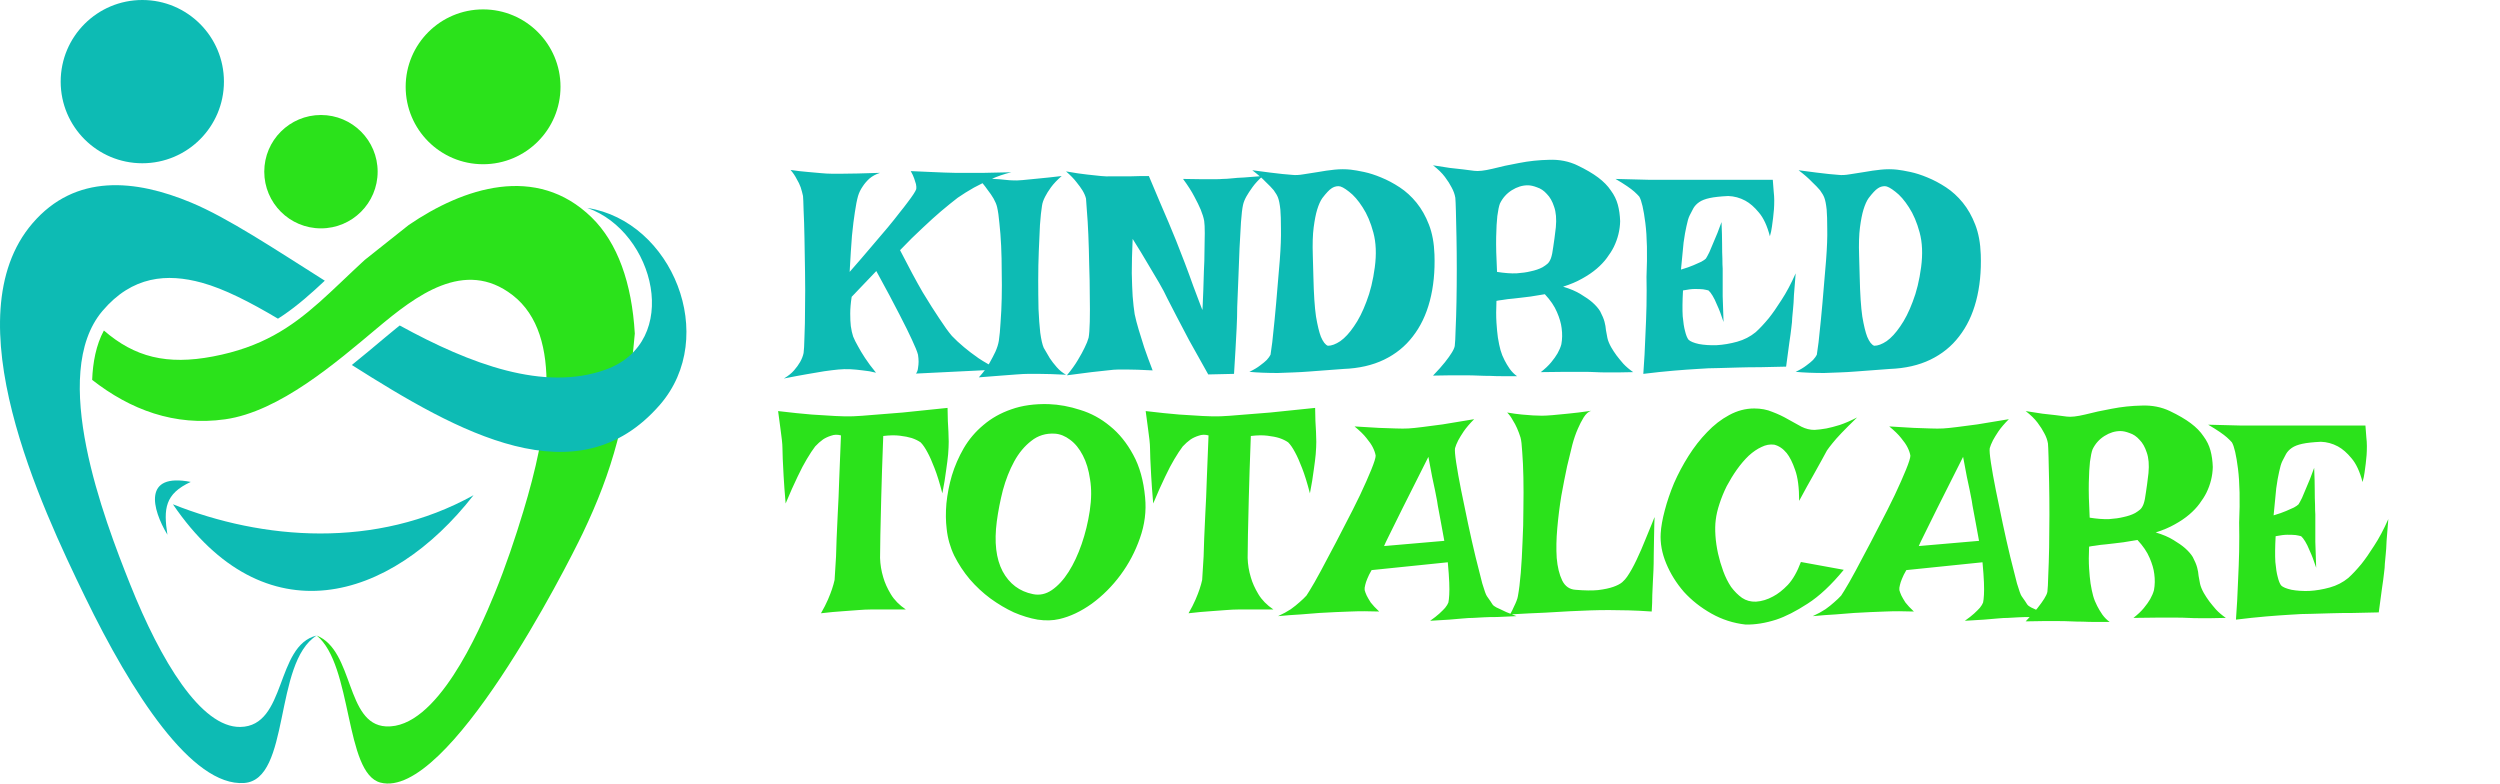 <svg width="590" height="185" viewBox="0 0 590 185" fill="none" xmlns="http://www.w3.org/2000/svg">
<path d="M186.572 40.108C188.122 40.336 189.489 40.495 190.674 40.586C191.904 40.677 192.93 40.769 193.75 40.86C194.707 40.951 195.527 40.996 196.211 40.996H198.877C200.654 40.996 203.594 40.928 207.695 40.791C206.693 41.11 205.85 41.566 205.166 42.158C204.528 42.751 204.004 43.366 203.594 44.004C203.092 44.733 202.728 45.485 202.5 46.26C202.227 47.217 201.976 48.493 201.748 50.088C201.52 51.501 201.292 53.347 201.064 55.625C200.882 57.904 200.7 60.752 200.518 64.17C202.477 61.937 204.186 59.955 205.645 58.223C207.148 56.491 208.447 54.964 209.541 53.643C210.635 52.321 211.546 51.182 212.275 50.225C213.05 49.268 213.688 48.447 214.189 47.764C215.374 46.214 216.058 45.166 216.24 44.619C216.286 44.3 216.263 43.913 216.172 43.457C216.081 43.093 215.944 42.66 215.762 42.158C215.579 41.612 215.306 41.019 214.941 40.381C216.764 40.472 218.314 40.541 219.59 40.586C220.911 40.632 222.005 40.677 222.871 40.723C223.874 40.769 224.694 40.791 225.332 40.791H228.203C229.251 40.791 230.618 40.791 232.305 40.791C233.991 40.746 236.11 40.7 238.662 40.654C236.976 41.065 235.381 41.612 233.877 42.295C232.373 42.979 231.029 43.64 229.844 44.278C228.477 45.052 227.201 45.85 226.016 46.67C224.831 47.582 223.509 48.653 222.051 49.883C220.82 50.931 219.385 52.23 217.744 53.779C216.104 55.283 214.326 57.038 212.412 59.043C214.463 63.054 216.24 66.358 217.744 68.955C219.294 71.507 220.592 73.558 221.641 75.108C222.826 76.931 223.828 78.321 224.648 79.278C225.469 80.144 226.426 81.032 227.52 81.944C228.431 82.718 229.57 83.584 230.938 84.541C232.305 85.453 233.877 86.341 235.654 87.207L216.172 88.164C216.445 87.8 216.605 87.367 216.65 86.865C216.742 86.319 216.787 85.817 216.787 85.362C216.787 84.86 216.742 84.313 216.65 83.721C216.468 82.992 215.99 81.807 215.215 80.166C214.577 78.754 213.597 76.771 212.275 74.219C210.954 71.621 209.131 68.203 206.807 63.965L200.996 70.049C200.768 71.507 200.654 72.829 200.654 74.014C200.654 75.199 200.7 76.179 200.791 76.953C200.928 77.91 201.11 78.731 201.338 79.414C201.611 80.098 201.999 80.873 202.5 81.739C202.91 82.513 203.457 83.425 204.141 84.473C204.824 85.521 205.69 86.683 206.738 87.959C205.69 87.686 204.642 87.504 203.594 87.412C202.546 87.276 201.589 87.184 200.723 87.139C199.72 87.093 198.763 87.116 197.852 87.207C196.895 87.298 195.778 87.435 194.502 87.617C193.408 87.8 192.064 88.028 190.469 88.301C188.874 88.575 187.051 88.916 185 89.326C186.003 88.734 186.8 88.096 187.393 87.412C187.985 86.729 188.464 86.068 188.828 85.43C189.238 84.701 189.512 83.994 189.648 83.311C189.74 82.718 189.808 81.442 189.854 79.483C189.945 77.523 189.99 75.244 189.99 72.647C190.036 70.004 190.036 67.224 189.99 64.307C189.945 61.39 189.899 58.656 189.854 56.104C189.808 53.552 189.74 51.387 189.648 49.61C189.603 47.787 189.557 46.67 189.512 46.26C189.375 45.622 189.193 44.938 188.965 44.209C188.737 43.571 188.418 42.91 188.008 42.227C187.643 41.498 187.165 40.791 186.572 40.108ZM230.596 41.817C232.145 41.999 233.444 42.136 234.492 42.227C235.586 42.272 236.475 42.341 237.158 42.432C237.979 42.523 238.617 42.569 239.072 42.569C239.574 42.614 240.326 42.591 241.328 42.5C242.194 42.409 243.356 42.295 244.814 42.158C246.318 42.022 248.232 41.817 250.557 41.543C249.508 42.455 248.665 43.343 248.027 44.209C247.435 45.029 246.979 45.759 246.66 46.397C246.25 47.172 245.999 47.901 245.908 48.584C245.726 49.678 245.566 51.182 245.43 53.096C245.339 54.964 245.247 57.015 245.156 59.248C245.065 61.481 245.02 63.783 245.02 66.153C245.02 68.522 245.042 70.778 245.088 72.92C245.179 75.016 245.316 76.885 245.498 78.526C245.726 80.166 245.999 81.351 246.318 82.08C246.774 82.901 247.253 83.721 247.754 84.541C248.21 85.225 248.757 85.931 249.395 86.66C250.033 87.39 250.762 87.982 251.582 88.438C248.893 88.301 246.751 88.233 245.156 88.233H242.695C241.966 88.233 241.032 88.278 239.893 88.369C238.936 88.46 237.728 88.552 236.27 88.643C234.811 88.734 233.057 88.871 231.006 89.053C232.054 87.914 232.874 86.82 233.467 85.772C234.059 84.724 234.538 83.812 234.902 83.037C235.312 82.126 235.586 81.26 235.723 80.44C235.905 79.255 236.042 77.796 236.133 76.065C236.27 74.287 236.361 72.396 236.406 70.391C236.452 68.34 236.452 66.266 236.406 64.17C236.406 62.028 236.361 59.977 236.27 58.018C236.178 56.058 236.042 54.281 235.859 52.686C235.723 51.091 235.54 49.815 235.312 48.858C235.176 48.265 234.902 47.604 234.492 46.875C234.128 46.237 233.626 45.508 232.988 44.688C232.396 43.822 231.598 42.865 230.596 41.817ZM251.582 40.45C253.633 40.814 255.319 41.065 256.641 41.201C257.962 41.338 259.033 41.452 259.854 41.543C260.811 41.634 261.562 41.657 262.109 41.612H264.16C264.889 41.612 265.801 41.612 266.895 41.612C268.034 41.566 269.447 41.543 271.133 41.543C272.09 43.776 272.956 45.827 273.73 47.696C274.551 49.564 275.234 51.159 275.781 52.481C276.419 54.076 277.012 55.511 277.559 56.787C278.197 58.382 278.88 60.137 279.609 62.051C280.339 63.965 280.999 65.765 281.592 67.451C282.23 69.138 282.754 70.528 283.164 71.621C283.574 72.715 283.779 73.216 283.779 73.125C283.779 73.08 283.802 72.624 283.848 71.758C283.893 70.847 283.939 69.73 283.984 68.408C284.03 67.041 284.076 65.56 284.121 63.965C284.212 62.325 284.258 60.752 284.258 59.248C284.303 57.699 284.326 56.286 284.326 55.01C284.326 53.734 284.281 52.777 284.189 52.139C284.053 51.364 283.779 50.475 283.369 49.473C283.005 48.607 282.503 47.582 281.865 46.397C281.227 45.166 280.339 43.776 279.199 42.227C281.068 42.272 282.594 42.295 283.779 42.295C284.964 42.295 285.921 42.295 286.65 42.295C287.471 42.295 288.109 42.272 288.564 42.227C289.157 42.227 289.886 42.181 290.752 42.09C291.527 41.999 292.484 41.931 293.623 41.885C294.808 41.794 296.266 41.68 297.998 41.543C296.995 42.455 296.198 43.321 295.605 44.141C295.013 44.961 294.535 45.69 294.17 46.328C293.76 47.057 293.486 47.741 293.35 48.379C293.167 49.2 293.008 50.544 292.871 52.412C292.78 54.235 292.666 56.286 292.529 58.565C292.438 60.843 292.347 63.213 292.256 65.674C292.165 68.135 292.074 70.391 291.982 72.442C291.982 73.991 291.937 75.654 291.846 77.432C291.755 78.936 291.663 80.645 291.572 82.559C291.481 84.427 291.367 86.319 291.23 88.233L285.146 88.369C283.369 85.225 281.865 82.536 280.635 80.303C279.45 78.024 278.47 76.156 277.695 74.698C276.829 73.011 276.1 71.599 275.508 70.459C275.007 69.365 274.346 68.112 273.525 66.7C272.842 65.515 271.976 64.056 270.928 62.325C269.925 60.593 268.717 58.61 267.305 56.377C267.168 59.522 267.1 62.211 267.1 64.444C267.145 66.631 267.214 68.454 267.305 69.912C267.441 71.599 267.601 73.011 267.783 74.151C268.011 75.244 268.33 76.475 268.74 77.842C269.105 79.027 269.538 80.417 270.039 82.012C270.586 83.607 271.247 85.407 272.021 87.412C269.333 87.276 267.327 87.207 266.006 87.207H263.955C263.317 87.207 262.451 87.276 261.357 87.412C260.446 87.504 259.193 87.64 257.598 87.823C256.048 88.005 254.111 88.255 251.787 88.575C252.881 87.253 253.747 86.045 254.385 84.951C255.068 83.812 255.592 82.855 255.957 82.08C256.413 81.169 256.732 80.371 256.914 79.688C257.051 78.959 257.142 77.705 257.188 75.928C257.233 74.105 257.233 72.054 257.188 69.776C257.188 67.451 257.142 65.013 257.051 62.461C257.005 59.909 256.937 57.539 256.846 55.352C256.755 53.164 256.641 51.296 256.504 49.746C256.413 48.197 256.344 47.24 256.299 46.875C256.162 46.283 255.889 45.645 255.479 44.961C255.114 44.369 254.635 43.708 254.043 42.979C253.451 42.204 252.63 41.361 251.582 40.45ZM295.537 40.176C297.132 40.404 298.522 40.586 299.707 40.723C300.892 40.86 301.872 40.974 302.646 41.065C303.558 41.156 304.333 41.224 304.971 41.27C305.7 41.361 306.589 41.315 307.637 41.133C308.73 40.951 309.893 40.769 311.123 40.586C312.354 40.358 313.63 40.176 314.951 40.039C316.273 39.903 317.549 39.903 318.779 40.039C319.6 40.13 320.648 40.313 321.924 40.586C323.2 40.86 324.544 41.293 325.957 41.885C327.415 42.477 328.874 43.252 330.332 44.209C331.79 45.166 333.112 46.374 334.297 47.832C335.482 49.291 336.462 51.022 337.236 53.028C338.011 55.033 338.444 57.38 338.535 60.069C338.672 64.079 338.307 67.725 337.441 71.006C336.576 74.287 335.231 77.09 333.408 79.414C331.631 81.739 329.375 83.561 326.641 84.883C323.906 86.205 320.716 86.934 317.07 87.071C314.29 87.298 311.556 87.504 308.867 87.686C307.728 87.777 306.52 87.845 305.244 87.891C304.014 87.936 302.783 87.982 301.553 88.028C300.322 88.028 299.137 88.005 297.998 87.959C296.859 87.914 295.811 87.845 294.854 87.754C295.902 87.253 296.745 86.751 297.383 86.25C298.066 85.749 298.59 85.316 298.955 84.951C299.365 84.496 299.661 84.085 299.844 83.721C299.935 83.22 300.072 82.24 300.254 80.781C300.391 79.551 300.573 77.796 300.801 75.518C301.029 73.239 301.302 70.14 301.621 66.221L302.031 61.367C302.259 58.36 302.35 55.899 302.305 53.985C302.305 52.071 302.259 50.567 302.168 49.473C302.031 48.197 301.849 47.263 301.621 46.67C301.439 46.169 301.097 45.576 300.596 44.893C300.14 44.346 299.502 43.685 298.682 42.91C297.907 42.09 296.859 41.179 295.537 40.176ZM309.961 65.332C310.052 69.388 310.257 72.51 310.576 74.698C310.941 76.839 311.328 78.434 311.738 79.483C312.24 80.668 312.786 81.374 313.379 81.602C314.245 81.602 315.225 81.237 316.318 80.508C317.412 79.733 318.483 78.571 319.531 77.022C320.625 75.472 321.605 73.535 322.471 71.211C323.382 68.887 324.043 66.175 324.453 63.076C324.863 59.977 324.749 57.243 324.111 54.873C323.473 52.504 322.63 50.521 321.582 48.926C320.534 47.285 319.463 46.055 318.369 45.235C317.275 44.369 316.455 43.936 315.908 43.936C315.27 43.936 314.701 44.118 314.199 44.483C313.698 44.802 312.992 45.554 312.08 46.739C311.624 47.377 311.214 48.288 310.85 49.473C310.531 50.521 310.257 51.911 310.029 53.643C309.801 55.375 309.733 57.608 309.824 60.342L309.961 65.332ZM338.193 39.014C339.652 39.242 340.973 39.447 342.158 39.629C343.343 39.766 344.368 39.88 345.234 39.971C346.237 40.108 347.126 40.222 347.9 40.313C348.857 40.45 350.293 40.29 352.207 39.834C354.121 39.333 356.217 38.877 358.496 38.467C360.82 38.011 363.19 37.761 365.605 37.715C368.021 37.624 370.231 38.057 372.236 39.014C374.242 39.971 375.882 40.928 377.158 41.885C378.434 42.842 379.437 43.867 380.166 44.961C380.941 46.009 381.488 47.126 381.807 48.311C382.126 49.496 382.308 50.794 382.354 52.207C382.308 54.304 381.807 56.332 380.85 58.291C380.439 59.112 379.893 59.977 379.209 60.889C378.571 61.755 377.773 62.598 376.816 63.418C375.859 64.239 374.72 65.013 373.398 65.742C372.122 66.472 370.618 67.11 368.887 67.656C370.573 68.158 371.963 68.75 373.057 69.434C374.196 70.117 375.107 70.755 375.791 71.348C376.611 72.077 377.227 72.783 377.637 73.467C378.138 74.424 378.48 75.244 378.662 75.928C378.844 76.612 378.958 77.272 379.004 77.91C379.095 78.503 379.209 79.118 379.346 79.756C379.482 80.394 379.779 81.123 380.234 81.944C380.599 82.582 381.032 83.242 381.533 83.926C381.989 84.519 382.513 85.156 383.105 85.84C383.743 86.524 384.518 87.184 385.43 87.823C384.154 87.868 382.969 87.891 381.875 87.891C380.827 87.891 379.915 87.891 379.141 87.891C378.229 87.891 377.363 87.868 376.543 87.823C375.723 87.777 374.697 87.754 373.467 87.754C372.419 87.754 371.074 87.754 369.434 87.754C367.839 87.754 365.902 87.777 363.623 87.823C364.626 87.048 365.446 86.273 366.084 85.498C366.722 84.724 367.223 84.017 367.588 83.379C367.998 82.65 368.294 81.944 368.477 81.26C368.704 80.029 368.727 78.754 368.545 77.432C368.408 76.293 368.044 75.039 367.451 73.672C366.859 72.259 365.902 70.847 364.58 69.434C363.258 69.662 362.142 69.844 361.23 69.981C360.365 70.072 359.613 70.163 358.975 70.254C358.245 70.345 357.653 70.414 357.197 70.459C356.787 70.505 356.331 70.55 355.83 70.596C355.42 70.641 354.964 70.71 354.463 70.801C354.007 70.847 353.574 70.915 353.164 71.006C353.073 72.966 353.073 74.675 353.164 76.133C353.255 77.546 353.369 78.731 353.506 79.688C353.688 80.827 353.893 81.807 354.121 82.627C354.349 83.448 354.668 84.245 355.078 85.02C355.397 85.658 355.807 86.341 356.309 87.071C356.81 87.754 357.38 88.324 358.018 88.779C356.833 88.779 355.693 88.779 354.6 88.779C353.551 88.779 352.594 88.757 351.729 88.711C350.726 88.711 349.769 88.688 348.857 88.643C347.946 88.597 346.921 88.575 345.781 88.575C344.824 88.575 343.685 88.575 342.363 88.575C341.087 88.575 339.697 88.597 338.193 88.643C339.378 87.412 340.312 86.364 340.996 85.498C341.68 84.632 342.204 83.903 342.568 83.311C342.979 82.673 343.229 82.126 343.32 81.67C343.411 80.941 343.48 79.642 343.525 77.774C343.617 75.86 343.685 73.672 343.73 71.211C343.776 68.75 343.799 66.175 343.799 63.487C343.799 60.798 343.776 58.291 343.73 55.967C343.685 53.597 343.639 51.569 343.594 49.883C343.548 48.197 343.503 47.126 343.457 46.67C343.32 45.85 343.024 45.029 342.568 44.209C342.204 43.48 341.68 42.66 340.996 41.748C340.312 40.837 339.378 39.925 338.193 39.014ZM364.033 63.076C364.489 62.803 364.876 62.529 365.195 62.256C365.514 61.983 365.788 61.55 366.016 60.957C366.243 60.319 366.426 59.431 366.562 58.291C366.745 57.152 366.95 55.602 367.178 53.643C367.36 51.683 367.223 50.065 366.768 48.789C366.357 47.513 365.788 46.511 365.059 45.782C364.375 45.007 363.6 44.483 362.734 44.209C361.914 43.89 361.185 43.731 360.547 43.731C359.271 43.731 358.018 44.118 356.787 44.893C355.557 45.668 354.622 46.716 353.984 48.037C353.757 48.63 353.551 49.61 353.369 50.977C353.232 52.162 353.141 53.802 353.096 55.899C353.05 57.995 353.118 60.752 353.301 64.17C355.033 64.444 356.559 64.558 357.881 64.512C359.202 64.421 360.319 64.261 361.23 64.033C362.324 63.806 363.258 63.487 364.033 63.076ZM381.26 42.227C384.45 42.318 387.093 42.386 389.189 42.432C391.331 42.432 393.063 42.432 394.385 42.432H398.008H418.379C418.47 43.343 418.538 44.232 418.584 45.098C418.675 45.918 418.721 46.647 418.721 47.285C418.721 48.06 418.698 48.767 418.652 49.404C418.607 50.043 418.538 50.726 418.447 51.455C418.356 52.093 418.265 52.777 418.174 53.506C418.083 54.235 417.923 54.987 417.695 55.762C417.057 53.301 416.191 51.432 415.098 50.157C414.049 48.88 412.979 47.946 411.885 47.354C410.609 46.67 409.264 46.306 407.852 46.26C405.983 46.351 404.525 46.511 403.477 46.739C402.428 46.966 401.608 47.285 401.016 47.696C400.423 48.106 399.967 48.584 399.648 49.131C399.375 49.632 399.079 50.202 398.76 50.84C398.486 51.387 398.236 52.23 398.008 53.369C397.78 54.326 397.552 55.625 397.324 57.266C397.142 58.907 396.937 61.026 396.709 63.623C397.939 63.259 398.919 62.917 399.648 62.598C400.423 62.279 401.038 62.005 401.494 61.778C401.995 61.504 402.36 61.254 402.588 61.026C402.77 60.752 403.044 60.251 403.408 59.522C403.682 58.884 404.046 58.018 404.502 56.924C405.003 55.83 405.596 54.326 406.279 52.412C406.37 54.509 406.416 56.263 406.416 57.676C406.416 59.043 406.439 60.16 406.484 61.026C406.484 62.028 406.507 62.826 406.553 63.418V66.016C406.553 66.973 406.553 68.272 406.553 69.912C406.598 71.507 406.667 73.535 406.758 75.996C406.211 74.31 405.71 72.989 405.254 72.031C404.844 71.029 404.479 70.277 404.16 69.776C403.796 69.183 403.477 68.773 403.203 68.545C402.884 68.454 402.451 68.363 401.904 68.272C401.403 68.226 400.765 68.203 399.99 68.203C399.261 68.203 398.327 68.317 397.188 68.545C397.051 71.052 397.028 73.08 397.119 74.629C397.256 76.133 397.438 77.295 397.666 78.115C397.894 79.073 398.167 79.756 398.486 80.166C398.896 80.576 399.717 80.918 400.947 81.192C402.178 81.419 403.568 81.511 405.117 81.465C406.712 81.374 408.33 81.1 409.971 80.645C411.611 80.189 413.07 79.437 414.346 78.389C415.303 77.523 416.328 76.429 417.422 75.108C418.333 73.968 419.336 72.533 420.43 70.801C421.569 69.069 422.686 66.973 423.779 64.512C423.597 66.563 423.46 68.272 423.369 69.639C423.324 70.96 423.255 72.031 423.164 72.852C423.073 73.809 423.005 74.538 422.959 75.039C422.959 75.586 422.891 76.361 422.754 77.364C422.663 78.229 422.503 79.414 422.275 80.918C422.093 82.376 421.842 84.245 421.523 86.524C419.382 86.569 417.354 86.615 415.439 86.66C413.525 86.66 411.839 86.683 410.381 86.729C408.649 86.774 407.054 86.82 405.596 86.865C404.092 86.865 402.428 86.934 400.605 87.071C399.01 87.162 397.119 87.298 394.932 87.481C392.79 87.663 390.42 87.914 387.822 88.233C388.05 85.134 388.21 82.217 388.301 79.483C388.438 76.703 388.529 74.265 388.574 72.168C388.62 69.707 388.62 67.429 388.574 65.332C388.802 60.091 388.711 55.853 388.301 52.617C387.891 49.382 387.412 47.308 386.865 46.397C386.592 46.078 386.204 45.69 385.703 45.235C385.293 44.87 384.723 44.437 383.994 43.936C383.265 43.434 382.354 42.865 381.26 42.227ZM424.463 40.176C426.058 40.404 427.448 40.586 428.633 40.723C429.818 40.86 430.798 40.974 431.572 41.065C432.484 41.156 433.258 41.224 433.896 41.27C434.626 41.361 435.514 41.315 436.562 41.133C437.656 40.951 438.818 40.769 440.049 40.586C441.279 40.358 442.555 40.176 443.877 40.039C445.199 39.903 446.475 39.903 447.705 40.039C448.525 40.13 449.574 40.313 450.85 40.586C452.126 40.86 453.47 41.293 454.883 41.885C456.341 42.477 457.799 43.252 459.258 44.209C460.716 45.166 462.038 46.374 463.223 47.832C464.408 49.291 465.387 51.022 466.162 53.028C466.937 55.033 467.37 57.38 467.461 60.069C467.598 64.079 467.233 67.725 466.367 71.006C465.501 74.287 464.157 77.09 462.334 79.414C460.557 81.739 458.301 83.561 455.566 84.883C452.832 86.205 449.642 86.934 445.996 87.071C443.216 87.298 440.482 87.504 437.793 87.686C436.654 87.777 435.446 87.845 434.17 87.891C432.939 87.936 431.709 87.982 430.479 88.028C429.248 88.028 428.063 88.005 426.924 87.959C425.785 87.914 424.736 87.845 423.779 87.754C424.827 87.253 425.671 86.751 426.309 86.25C426.992 85.749 427.516 85.316 427.881 84.951C428.291 84.496 428.587 84.085 428.77 83.721C428.861 83.22 428.997 82.24 429.18 80.781C429.316 79.551 429.499 77.796 429.727 75.518C429.954 73.239 430.228 70.14 430.547 66.221L430.957 61.367C431.185 58.36 431.276 55.899 431.23 53.985C431.23 52.071 431.185 50.567 431.094 49.473C430.957 48.197 430.775 47.263 430.547 46.67C430.365 46.169 430.023 45.576 429.521 44.893C429.066 44.346 428.428 43.685 427.607 42.91C426.833 42.09 425.785 41.179 424.463 40.176ZM438.887 65.332C438.978 69.388 439.183 72.51 439.502 74.698C439.867 76.839 440.254 78.434 440.664 79.483C441.165 80.668 441.712 81.374 442.305 81.602C443.171 81.602 444.15 81.237 445.244 80.508C446.338 79.733 447.409 78.571 448.457 77.022C449.551 75.472 450.531 73.535 451.396 71.211C452.308 68.887 452.969 66.175 453.379 63.076C453.789 59.977 453.675 57.243 453.037 54.873C452.399 52.504 451.556 50.521 450.508 48.926C449.46 47.285 448.389 46.055 447.295 45.235C446.201 44.369 445.381 43.936 444.834 43.936C444.196 43.936 443.626 44.118 443.125 44.483C442.624 44.802 441.917 45.554 441.006 46.739C440.55 47.377 440.14 48.288 439.775 49.473C439.456 50.521 439.183 51.911 438.955 53.643C438.727 55.375 438.659 57.608 438.75 60.342L438.887 65.332Z" fill="#0DBBB4"/>
<path d="M183.633 97.014C186.686 97.379 189.329 97.652 191.562 97.834C193.796 97.971 195.641 98.085 197.1 98.176C198.786 98.267 200.199 98.29 201.338 98.244C202.523 98.199 204.141 98.085 206.191 97.903C207.923 97.766 210.202 97.584 213.027 97.356C215.853 97.082 219.385 96.718 223.623 96.262C223.669 97.31 223.691 98.335 223.691 99.338C223.737 100.295 223.783 101.138 223.828 101.867C223.874 102.733 223.896 103.531 223.896 104.26C223.896 105.035 223.851 106.015 223.76 107.199C223.669 108.202 223.509 109.478 223.281 111.028C223.099 112.531 222.803 114.332 222.393 116.428C221.755 113.967 221.139 111.985 220.547 110.481C219.954 108.931 219.408 107.701 218.906 106.789C218.359 105.741 217.812 104.944 217.266 104.397C216.673 103.987 215.967 103.645 215.146 103.371C214.417 103.143 213.483 102.961 212.344 102.824C211.25 102.688 209.951 102.711 208.447 102.893C208.219 108.908 208.06 113.785 207.969 117.522C207.878 121.259 207.809 124.175 207.764 126.272C207.718 128.778 207.695 130.578 207.695 131.672C207.741 133.222 207.992 134.748 208.447 136.252C208.812 137.528 209.404 138.85 210.225 140.217C211.045 141.584 212.23 142.792 213.779 143.84H205.439C204.665 143.84 203.708 143.886 202.568 143.977C201.611 144.068 200.381 144.159 198.877 144.25C197.419 144.341 195.71 144.501 193.75 144.729C194.434 143.544 194.98 142.473 195.391 141.516C195.801 140.559 196.12 139.739 196.348 139.055C196.621 138.235 196.826 137.505 196.963 136.867C197.008 135.956 197.122 134.11 197.305 131.33C197.35 130.191 197.396 128.778 197.441 127.092C197.533 125.406 197.624 123.401 197.715 121.076C197.852 118.752 197.965 116.086 198.057 113.078C198.193 110.025 198.33 106.584 198.467 102.756C197.646 102.528 196.872 102.551 196.143 102.824C195.413 103.052 194.775 103.349 194.229 103.713C193.59 104.169 192.975 104.716 192.383 105.354C191.79 106.128 191.13 107.131 190.4 108.362C189.762 109.41 189.033 110.8 188.213 112.531C187.393 114.218 186.458 116.314 185.41 118.821C185.182 116.177 185.023 114.013 184.932 112.326C184.84 110.595 184.772 109.25 184.727 108.293C184.681 107.154 184.658 106.311 184.658 105.764C184.658 105.263 184.613 104.602 184.521 103.781C184.43 103.098 184.316 102.209 184.18 101.115C184.043 99.976 183.861 98.609 183.633 97.014ZM247.48 95.373C249.941 95.464 252.425 95.92 254.932 96.74C257.484 97.515 259.831 98.791 261.973 100.569C264.115 102.3 265.938 104.556 267.441 107.336C268.945 110.071 269.88 113.42 270.244 117.385C270.563 120.621 270.153 123.834 269.014 127.024C267.92 130.168 266.393 133.062 264.434 135.705C262.474 138.349 260.218 140.604 257.666 142.473C255.114 144.296 252.562 145.503 250.01 146.096C248.46 146.461 246.751 146.506 244.883 146.233C243.06 145.914 241.191 145.344 239.277 144.524C237.409 143.658 235.563 142.564 233.74 141.242C231.963 139.921 230.345 138.417 228.887 136.731C227.428 134.999 226.198 133.13 225.195 131.125C224.238 129.12 223.646 127.024 223.418 124.836C223.19 123.013 223.167 121.008 223.35 118.821C223.577 116.587 224.01 114.377 224.648 112.19C225.332 109.957 226.266 107.815 227.451 105.764C228.682 103.668 230.231 101.845 232.1 100.295C233.968 98.7 236.156 97.47 238.662 96.604C241.214 95.692 244.154 95.282 247.48 95.373ZM235.244 123.059C234.606 127.935 235.062 131.854 236.611 134.817C238.206 137.779 240.599 139.579 243.789 140.217C245.339 140.536 246.82 140.217 248.232 139.26C249.691 138.257 251.012 136.822 252.197 134.953C253.382 133.085 254.408 130.897 255.273 128.391C256.139 125.884 256.777 123.264 257.188 120.53C257.598 117.795 257.62 115.334 257.256 113.147C256.937 110.914 256.367 109.022 255.547 107.473C254.727 105.878 253.724 104.647 252.539 103.781C251.4 102.916 250.215 102.437 248.984 102.346C246.842 102.209 244.974 102.779 243.379 104.055C241.784 105.285 240.439 106.903 239.346 108.908C238.252 110.914 237.363 113.17 236.68 115.676C236.042 118.183 235.563 120.643 235.244 123.059ZM270.381 97.014C273.434 97.379 276.077 97.652 278.311 97.834C280.544 97.971 282.389 98.085 283.848 98.176C285.534 98.267 286.947 98.29 288.086 98.244C289.271 98.199 290.889 98.085 292.939 97.903C294.671 97.766 296.95 97.584 299.775 97.356C302.601 97.082 306.133 96.718 310.371 96.262C310.417 97.31 310.439 98.335 310.439 99.338C310.485 100.295 310.531 101.138 310.576 101.867C310.622 102.733 310.645 103.531 310.645 104.26C310.645 105.035 310.599 106.015 310.508 107.199C310.417 108.202 310.257 109.478 310.029 111.028C309.847 112.531 309.551 114.332 309.141 116.428C308.503 113.967 307.887 111.985 307.295 110.481C306.702 108.931 306.156 107.701 305.654 106.789C305.107 105.741 304.561 104.944 304.014 104.397C303.421 103.987 302.715 103.645 301.895 103.371C301.165 103.143 300.231 102.961 299.092 102.824C297.998 102.688 296.699 102.711 295.195 102.893C294.967 108.908 294.808 113.785 294.717 117.522C294.626 121.259 294.557 124.175 294.512 126.272C294.466 128.778 294.443 130.578 294.443 131.672C294.489 133.222 294.74 134.748 295.195 136.252C295.56 137.528 296.152 138.85 296.973 140.217C297.793 141.584 298.978 142.792 300.527 143.84H292.188C291.413 143.84 290.456 143.886 289.316 143.977C288.359 144.068 287.129 144.159 285.625 144.25C284.167 144.341 282.458 144.501 280.498 144.729C281.182 143.544 281.729 142.473 282.139 141.516C282.549 140.559 282.868 139.739 283.096 139.055C283.369 138.235 283.574 137.505 283.711 136.867C283.757 135.956 283.87 134.11 284.053 131.33C284.098 130.191 284.144 128.778 284.189 127.092C284.281 125.406 284.372 123.401 284.463 121.076C284.6 118.752 284.714 116.086 284.805 113.078C284.941 110.025 285.078 106.584 285.215 102.756C284.395 102.528 283.62 102.551 282.891 102.824C282.161 103.052 281.523 103.349 280.977 103.713C280.339 104.169 279.723 104.716 279.131 105.354C278.538 106.128 277.878 107.131 277.148 108.362C276.51 109.41 275.781 110.8 274.961 112.531C274.141 114.218 273.206 116.314 272.158 118.821C271.93 116.177 271.771 114.013 271.68 112.326C271.589 110.595 271.52 109.25 271.475 108.293C271.429 107.154 271.406 106.311 271.406 105.764C271.406 105.263 271.361 104.602 271.27 103.781C271.178 103.098 271.064 102.209 270.928 101.115C270.791 99.976 270.609 98.609 270.381 97.014ZM319.668 100.637C321.947 100.774 323.861 100.888 325.41 100.979C327.005 101.024 328.327 101.07 329.375 101.115C330.56 101.161 331.562 101.161 332.383 101.115C333.203 101.07 334.32 100.956 335.732 100.774C336.917 100.637 338.49 100.432 340.449 100.158C342.454 99.839 344.938 99.429 347.9 98.928C346.852 99.976 346.032 100.933 345.439 101.799C344.893 102.619 344.46 103.326 344.141 103.918C343.776 104.647 343.525 105.263 343.389 105.764C343.298 106.22 343.389 107.359 343.662 109.182C343.936 111.005 344.323 113.17 344.824 115.676C345.326 118.137 345.872 120.78 346.465 123.606C347.057 126.386 347.65 129.006 348.242 131.467C348.835 133.882 349.359 135.956 349.814 137.688C350.316 139.374 350.68 140.377 350.908 140.696C351.592 141.653 352.025 142.291 352.207 142.61C352.389 142.883 352.708 143.134 353.164 143.362C353.346 143.453 353.643 143.589 354.053 143.772C354.417 143.954 354.896 144.182 355.488 144.455C356.126 144.729 356.924 145.048 357.881 145.412C356.104 145.503 354.577 145.572 353.301 145.617C352.025 145.617 350.977 145.64 350.156 145.686C349.199 145.731 348.379 145.777 347.695 145.823C347.012 145.823 346.191 145.868 345.234 145.959C344.414 146.05 343.343 146.142 342.021 146.233C340.745 146.324 339.242 146.415 337.51 146.506C338.421 145.868 339.15 145.298 339.697 144.797C340.29 144.25 340.745 143.795 341.064 143.43C341.429 142.974 341.68 142.564 341.816 142.199C341.908 141.789 341.976 141.174 342.021 140.354C342.067 139.625 342.067 138.668 342.021 137.483C341.976 136.252 341.862 134.657 341.68 132.698L323.701 134.543C323.245 135.318 322.904 136.002 322.676 136.594C322.448 137.141 322.288 137.619 322.197 138.03C322.061 138.531 322.015 138.941 322.061 139.26C322.152 139.625 322.311 140.058 322.539 140.559C322.767 141.015 323.086 141.561 323.496 142.199C323.952 142.792 324.613 143.498 325.479 144.319C324.339 144.273 323.177 144.25 321.992 144.25C320.807 144.25 319.714 144.273 318.711 144.319C317.526 144.364 316.364 144.41 315.225 144.455C314.085 144.501 312.786 144.569 311.328 144.66C310.098 144.752 308.662 144.865 307.021 145.002C305.335 145.093 303.535 145.23 301.621 145.412C302.806 144.865 303.809 144.319 304.629 143.772C305.449 143.179 306.133 142.632 306.68 142.131C307.318 141.584 307.865 141.06 308.32 140.559C308.639 140.103 309.277 139.055 310.234 137.414C311.191 135.728 312.262 133.746 313.447 131.467C314.678 129.188 315.954 126.75 317.275 124.153C318.643 121.555 319.873 119.117 320.967 116.838C322.061 114.514 322.949 112.509 323.633 110.823C324.316 109.136 324.658 108.043 324.658 107.541C324.567 106.949 324.339 106.288 323.975 105.559C323.656 104.921 323.154 104.192 322.471 103.371C321.833 102.551 320.898 101.64 319.668 100.637ZM340.859 127.639C340.586 126.044 340.335 124.677 340.107 123.537C339.88 122.352 339.697 121.373 339.561 120.598C339.378 119.686 339.242 118.889 339.15 118.205C339.014 117.567 338.854 116.747 338.672 115.744C338.49 114.878 338.262 113.808 337.988 112.531C337.76 111.21 337.464 109.638 337.1 107.815C334.502 113.01 332.474 117.043 331.016 119.914C329.603 122.74 328.577 124.813 327.939 126.135C327.165 127.684 326.732 128.596 326.641 128.869L340.859 127.639ZM355.693 97.356C357.015 97.584 358.177 97.743 359.18 97.834C360.228 97.925 361.094 97.994 361.777 98.039C362.598 98.085 363.304 98.108 363.896 98.108C364.489 98.108 365.332 98.062 366.426 97.971C367.337 97.88 368.522 97.766 369.98 97.629C371.484 97.492 373.33 97.265 375.518 96.946C374.88 97.128 374.287 97.652 373.74 98.518C373.239 99.338 372.783 100.227 372.373 101.184C371.872 102.323 371.439 103.576 371.074 104.944C370.755 106.174 370.345 107.86 369.844 110.002C369.388 112.144 368.932 114.468 368.477 116.975C368.066 119.481 367.747 122.033 367.52 124.631C367.292 127.183 367.246 129.53 367.383 131.672C367.565 133.814 367.998 135.591 368.682 137.004C369.365 138.371 370.413 139.101 371.826 139.192C373.968 139.374 375.745 139.397 377.158 139.26C378.617 139.078 379.801 138.827 380.713 138.508C381.624 138.189 382.331 137.824 382.832 137.414C383.333 136.959 383.721 136.526 383.994 136.115C384.723 135.067 385.475 133.723 386.25 132.082C387.025 130.442 387.708 128.869 388.301 127.365C388.939 125.862 389.463 124.586 389.873 123.537C390.283 122.489 390.488 121.988 390.488 122.033C390.488 122.125 390.465 122.649 390.42 123.606C390.42 124.517 390.397 125.634 390.352 126.955C390.352 128.231 390.329 129.576 390.283 130.989C390.283 132.401 390.26 133.609 390.215 134.612C390.169 135.432 390.124 136.343 390.078 137.346C390.033 138.212 389.987 139.237 389.941 140.422C389.941 141.607 389.896 142.906 389.805 144.319C387.891 144.182 386.068 144.091 384.336 144.045C382.604 144 381.077 143.977 379.756 143.977C378.206 143.977 376.771 144 375.449 144.045C374.036 144.091 372.396 144.159 370.527 144.25C368.932 144.341 366.95 144.455 364.58 144.592C362.21 144.683 359.476 144.82 356.377 145.002C356.742 144.364 357.038 143.772 357.266 143.225C357.539 142.678 357.744 142.222 357.881 141.858C358.063 141.402 358.177 141.015 358.223 140.696C358.496 139.237 358.724 137.392 358.906 135.158C359.089 132.88 359.225 130.464 359.316 127.912C359.453 125.36 359.521 122.763 359.521 120.119C359.567 117.431 359.567 114.947 359.521 112.668C359.476 110.39 359.385 108.407 359.248 106.721C359.157 105.035 359.02 103.873 358.838 103.235C358.61 102.505 358.337 101.776 358.018 101.047C357.744 100.409 357.402 99.771 356.992 99.133C356.628 98.45 356.195 97.857 355.693 97.356ZM414.004 96.399C415.599 96.399 417.035 96.672 418.311 97.219C419.632 97.72 420.84 98.29 421.934 98.928C423.073 99.566 424.144 100.158 425.146 100.705C426.149 101.207 427.174 101.457 428.223 101.457C429.043 101.412 429.977 101.298 431.025 101.115C431.937 100.933 432.985 100.66 434.17 100.295C435.4 99.885 436.768 99.293 438.271 98.518C436.768 99.976 435.537 101.207 434.58 102.209C433.669 103.166 432.962 103.964 432.461 104.602C431.868 105.331 431.436 105.901 431.162 106.311C430.889 106.812 430.479 107.564 429.932 108.567C429.43 109.478 428.747 110.709 427.881 112.258C427.015 113.762 425.921 115.744 424.6 118.205C424.6 115.061 424.281 112.623 423.643 110.891C423.05 109.159 422.389 107.837 421.66 106.926C420.794 105.878 419.814 105.217 418.721 104.944C417.718 104.807 416.715 104.989 415.713 105.49C414.71 105.946 413.708 106.63 412.705 107.541C411.748 108.453 410.814 109.546 409.902 110.823C409.036 112.053 408.239 113.352 407.51 114.719C406.826 116.086 406.257 117.476 405.801 118.889C405.345 120.256 405.049 121.532 404.912 122.717C404.775 123.765 404.753 124.996 404.844 126.408C404.935 127.776 405.14 129.188 405.459 130.647C405.778 132.059 406.188 133.449 406.689 134.817C407.191 136.184 407.806 137.414 408.535 138.508C409.31 139.556 410.176 140.422 411.133 141.106C412.09 141.744 413.184 142.04 414.414 141.994C415.781 141.903 417.126 141.493 418.447 140.764C419.587 140.171 420.749 139.26 421.934 138.03C423.118 136.753 424.144 134.953 425.01 132.629L435.127 134.475C432.21 138.03 429.362 140.696 426.582 142.473C423.848 144.25 421.387 145.503 419.199 146.233C416.647 147.053 414.232 147.44 411.953 147.395C409.082 147.076 406.393 146.21 403.887 144.797C401.38 143.384 399.215 141.675 397.393 139.67C395.615 137.619 394.225 135.386 393.223 132.971C392.22 130.556 391.787 128.186 391.924 125.862C392.015 124.312 392.334 122.512 392.881 120.461C393.428 118.365 394.157 116.223 395.068 114.035C396.025 111.848 397.165 109.706 398.486 107.61C399.808 105.513 401.266 103.645 402.861 102.004C404.456 100.318 406.188 98.974 408.057 97.971C409.971 96.923 411.953 96.399 414.004 96.399ZM445.859 100.637C448.138 100.774 450.052 100.888 451.602 100.979C453.197 101.024 454.518 101.07 455.566 101.115C456.751 101.161 457.754 101.161 458.574 101.115C459.395 101.07 460.511 100.956 461.924 100.774C463.109 100.637 464.681 100.432 466.641 100.158C468.646 99.839 471.13 99.429 474.092 98.928C473.044 99.976 472.223 100.933 471.631 101.799C471.084 102.619 470.651 103.326 470.332 103.918C469.967 104.647 469.717 105.263 469.58 105.764C469.489 106.22 469.58 107.359 469.854 109.182C470.127 111.005 470.514 113.17 471.016 115.676C471.517 118.137 472.064 120.78 472.656 123.606C473.249 126.386 473.841 129.006 474.434 131.467C475.026 133.882 475.55 135.956 476.006 137.688C476.507 139.374 476.872 140.377 477.1 140.696C477.783 141.653 478.216 142.291 478.398 142.61C478.581 142.883 478.9 143.134 479.355 143.362C479.538 143.453 479.834 143.589 480.244 143.772C480.609 143.954 481.087 144.182 481.68 144.455C482.318 144.729 483.115 145.048 484.072 145.412C482.295 145.503 480.768 145.572 479.492 145.617C478.216 145.617 477.168 145.64 476.348 145.686C475.391 145.731 474.57 145.777 473.887 145.823C473.203 145.823 472.383 145.868 471.426 145.959C470.605 146.05 469.535 146.142 468.213 146.233C466.937 146.324 465.433 146.415 463.701 146.506C464.613 145.868 465.342 145.298 465.889 144.797C466.481 144.25 466.937 143.795 467.256 143.43C467.62 142.974 467.871 142.564 468.008 142.199C468.099 141.789 468.167 141.174 468.213 140.354C468.258 139.625 468.258 138.668 468.213 137.483C468.167 136.252 468.053 134.657 467.871 132.698L449.893 134.543C449.437 135.318 449.095 136.002 448.867 136.594C448.639 137.141 448.48 137.619 448.389 138.03C448.252 138.531 448.206 138.941 448.252 139.26C448.343 139.625 448.503 140.058 448.73 140.559C448.958 141.015 449.277 141.561 449.688 142.199C450.143 142.792 450.804 143.498 451.67 144.319C450.531 144.273 449.368 144.25 448.184 144.25C446.999 144.25 445.905 144.273 444.902 144.319C443.717 144.364 442.555 144.41 441.416 144.455C440.277 144.501 438.978 144.569 437.52 144.66C436.289 144.752 434.854 144.865 433.213 145.002C431.527 145.093 429.727 145.23 427.812 145.412C428.997 144.865 430 144.319 430.82 143.772C431.641 143.179 432.324 142.632 432.871 142.131C433.509 141.584 434.056 141.06 434.512 140.559C434.831 140.103 435.469 139.055 436.426 137.414C437.383 135.728 438.454 133.746 439.639 131.467C440.869 129.188 442.145 126.75 443.467 124.153C444.834 121.555 446.064 119.117 447.158 116.838C448.252 114.514 449.141 112.509 449.824 110.823C450.508 109.136 450.85 108.043 450.85 107.541C450.758 106.949 450.531 106.288 450.166 105.559C449.847 104.921 449.346 104.192 448.662 103.371C448.024 102.551 447.09 101.64 445.859 100.637ZM467.051 127.639C466.777 126.044 466.527 124.677 466.299 123.537C466.071 122.352 465.889 121.373 465.752 120.598C465.57 119.686 465.433 118.889 465.342 118.205C465.205 117.567 465.046 116.747 464.863 115.744C464.681 114.878 464.453 113.808 464.18 112.531C463.952 111.21 463.656 109.638 463.291 107.815C460.693 113.01 458.665 117.043 457.207 119.914C455.794 122.74 454.769 124.813 454.131 126.135C453.356 127.684 452.923 128.596 452.832 128.869L467.051 127.639ZM478.057 97.014C479.515 97.242 480.837 97.447 482.021 97.629C483.206 97.766 484.232 97.88 485.098 97.971C486.1 98.108 486.989 98.222 487.764 98.313C488.721 98.45 490.156 98.29 492.07 97.834C493.984 97.333 496.081 96.877 498.359 96.467C500.684 96.011 503.053 95.761 505.469 95.715C507.884 95.624 510.094 96.057 512.1 97.014C514.105 97.971 515.745 98.928 517.021 99.885C518.298 100.842 519.3 101.867 520.029 102.961C520.804 104.009 521.351 105.126 521.67 106.311C521.989 107.496 522.171 108.795 522.217 110.207C522.171 112.304 521.67 114.332 520.713 116.291C520.303 117.112 519.756 117.977 519.072 118.889C518.434 119.755 517.637 120.598 516.68 121.418C515.723 122.239 514.583 123.013 513.262 123.742C511.986 124.472 510.482 125.11 508.75 125.656C510.436 126.158 511.826 126.75 512.92 127.434C514.059 128.117 514.971 128.755 515.654 129.348C516.475 130.077 517.09 130.783 517.5 131.467C518.001 132.424 518.343 133.244 518.525 133.928C518.708 134.612 518.822 135.272 518.867 135.91C518.958 136.503 519.072 137.118 519.209 137.756C519.346 138.394 519.642 139.123 520.098 139.944C520.462 140.582 520.895 141.242 521.396 141.926C521.852 142.518 522.376 143.156 522.969 143.84C523.607 144.524 524.382 145.184 525.293 145.823C524.017 145.868 522.832 145.891 521.738 145.891C520.69 145.891 519.779 145.891 519.004 145.891C518.092 145.891 517.227 145.868 516.406 145.823C515.586 145.777 514.561 145.754 513.33 145.754C512.282 145.754 510.938 145.754 509.297 145.754C507.702 145.754 505.765 145.777 503.486 145.823C504.489 145.048 505.309 144.273 505.947 143.498C506.585 142.724 507.087 142.017 507.451 141.379C507.861 140.65 508.158 139.944 508.34 139.26C508.568 138.03 508.59 136.753 508.408 135.432C508.271 134.293 507.907 133.039 507.314 131.672C506.722 130.259 505.765 128.847 504.443 127.434C503.122 127.662 502.005 127.844 501.094 127.981C500.228 128.072 499.476 128.163 498.838 128.254C498.109 128.345 497.516 128.414 497.061 128.459C496.65 128.505 496.195 128.55 495.693 128.596C495.283 128.642 494.827 128.71 494.326 128.801C493.87 128.847 493.438 128.915 493.027 129.006C492.936 130.966 492.936 132.675 493.027 134.133C493.118 135.546 493.232 136.731 493.369 137.688C493.551 138.827 493.757 139.807 493.984 140.627C494.212 141.448 494.531 142.245 494.941 143.02C495.26 143.658 495.671 144.341 496.172 145.071C496.673 145.754 497.243 146.324 497.881 146.78C496.696 146.78 495.557 146.78 494.463 146.78C493.415 146.78 492.458 146.757 491.592 146.711C490.589 146.711 489.632 146.688 488.721 146.643C487.809 146.597 486.784 146.574 485.645 146.574C484.688 146.574 483.548 146.574 482.227 146.574C480.951 146.574 479.561 146.597 478.057 146.643C479.242 145.412 480.176 144.364 480.859 143.498C481.543 142.632 482.067 141.903 482.432 141.311C482.842 140.673 483.092 140.126 483.184 139.67C483.275 138.941 483.343 137.642 483.389 135.774C483.48 133.86 483.548 131.672 483.594 129.211C483.639 126.75 483.662 124.175 483.662 121.487C483.662 118.798 483.639 116.291 483.594 113.967C483.548 111.597 483.503 109.569 483.457 107.883C483.411 106.197 483.366 105.126 483.32 104.67C483.184 103.85 482.887 103.03 482.432 102.209C482.067 101.48 481.543 100.66 480.859 99.748C480.176 98.837 479.242 97.925 478.057 97.014ZM503.896 121.076C504.352 120.803 504.74 120.53 505.059 120.256C505.378 119.983 505.651 119.55 505.879 118.957C506.107 118.319 506.289 117.431 506.426 116.291C506.608 115.152 506.813 113.602 507.041 111.643C507.223 109.683 507.087 108.065 506.631 106.789C506.221 105.513 505.651 104.511 504.922 103.781C504.238 103.007 503.464 102.483 502.598 102.209C501.777 101.89 501.048 101.731 500.41 101.731C499.134 101.731 497.881 102.118 496.65 102.893C495.42 103.668 494.486 104.716 493.848 106.037C493.62 106.63 493.415 107.61 493.232 108.977C493.096 110.162 493.005 111.802 492.959 113.899C492.913 115.995 492.982 118.752 493.164 122.17C494.896 122.444 496.423 122.558 497.744 122.512C499.066 122.421 500.182 122.261 501.094 122.033C502.188 121.806 503.122 121.487 503.896 121.076ZM521.123 100.227C524.313 100.318 526.956 100.386 529.053 100.432C531.195 100.432 532.926 100.432 534.248 100.432H537.871H558.242C558.333 101.343 558.402 102.232 558.447 103.098C558.538 103.918 558.584 104.647 558.584 105.285C558.584 106.06 558.561 106.767 558.516 107.405C558.47 108.043 558.402 108.726 558.311 109.455C558.219 110.093 558.128 110.777 558.037 111.506C557.946 112.235 557.786 112.987 557.559 113.762C556.921 111.301 556.055 109.433 554.961 108.156C553.913 106.88 552.842 105.946 551.748 105.354C550.472 104.67 549.128 104.306 547.715 104.26C545.846 104.351 544.388 104.511 543.34 104.739C542.292 104.966 541.471 105.285 540.879 105.696C540.286 106.106 539.831 106.584 539.512 107.131C539.238 107.632 538.942 108.202 538.623 108.84C538.35 109.387 538.099 110.23 537.871 111.369C537.643 112.326 537.415 113.625 537.188 115.266C537.005 116.906 536.8 119.026 536.572 121.623C537.803 121.259 538.783 120.917 539.512 120.598C540.286 120.279 540.902 120.005 541.357 119.778C541.859 119.504 542.223 119.253 542.451 119.026C542.633 118.752 542.907 118.251 543.271 117.522C543.545 116.884 543.91 116.018 544.365 114.924C544.867 113.83 545.459 112.326 546.143 110.412C546.234 112.509 546.279 114.263 546.279 115.676C546.279 117.043 546.302 118.16 546.348 119.026C546.348 120.028 546.37 120.826 546.416 121.418V124.016C546.416 124.973 546.416 126.272 546.416 127.912C546.462 129.507 546.53 131.535 546.621 133.996C546.074 132.31 545.573 130.989 545.117 130.031C544.707 129.029 544.342 128.277 544.023 127.776C543.659 127.183 543.34 126.773 543.066 126.545C542.747 126.454 542.314 126.363 541.768 126.272C541.266 126.226 540.628 126.203 539.854 126.203C539.124 126.203 538.19 126.317 537.051 126.545C536.914 129.052 536.891 131.08 536.982 132.629C537.119 134.133 537.301 135.295 537.529 136.115C537.757 137.073 538.031 137.756 538.35 138.166C538.76 138.576 539.58 138.918 540.811 139.192C542.041 139.42 543.431 139.511 544.98 139.465C546.576 139.374 548.193 139.101 549.834 138.645C551.475 138.189 552.933 137.437 554.209 136.389C555.166 135.523 556.191 134.429 557.285 133.108C558.197 131.968 559.199 130.533 560.293 128.801C561.432 127.069 562.549 124.973 563.643 122.512C563.46 124.563 563.324 126.272 563.232 127.639C563.187 128.961 563.118 130.031 563.027 130.852C562.936 131.809 562.868 132.538 562.822 133.039C562.822 133.586 562.754 134.361 562.617 135.364C562.526 136.229 562.367 137.414 562.139 138.918C561.956 140.377 561.706 142.245 561.387 144.524C559.245 144.569 557.217 144.615 555.303 144.66C553.389 144.66 551.702 144.683 550.244 144.729C548.512 144.774 546.917 144.82 545.459 144.865C543.955 144.865 542.292 144.934 540.469 145.071C538.874 145.162 536.982 145.298 534.795 145.481C532.653 145.663 530.283 145.914 527.686 146.233C527.913 143.134 528.073 140.217 528.164 137.483C528.301 134.703 528.392 132.265 528.438 130.168C528.483 127.707 528.483 125.429 528.438 123.332C528.665 118.091 528.574 113.853 528.164 110.617C527.754 107.382 527.275 105.308 526.729 104.397C526.455 104.078 526.068 103.69 525.566 103.235C525.156 102.87 524.587 102.437 523.857 101.936C523.128 101.434 522.217 100.865 521.123 100.227Z" fill="#2BE21B"/>
<path fill-rule="evenodd" clip-rule="evenodd" d="M24.519 77.999C31.78 84.289 39.371 86.2 50.261 84.128C55.979 83.039 60.56 81.345 64.562 79.168C72.542 74.827 78.224 68.566 86.055 61.361L96.452 53.105C109.334 44.307 126.564 38.58 139.617 51.307C145.753 57.291 149.119 66.808 149.813 78.716C148.074 98.58 144.54 111.161 137.544 125.809C133.652 133.955 105.732 188.784 89.809 184.699C81.295 182.515 83.275 156.944 74.735 149.982C83.611 153.555 81.507 170.898 91.074 171.429C103.024 172.092 113.055 149.041 116.719 140.099C119.39 133.584 121.6 126.951 123.502 120.678C129.185 101.942 133.259 79.163 120.976 69.654C109.632 60.873 98.047 69.874 89.043 77.414C79.384 85.501 65.97 97.144 53.118 98.958C41.17 100.644 30.735 96.677 21.75 89.652C21.908 85.553 22.66 81.432 24.519 77.999Z" fill="#2BE21B"/>
<path fill-rule="evenodd" clip-rule="evenodd" d="M74.734 149.982C64.915 152.374 67.703 171.387 56.707 171.56C47.453 171.705 37.954 156.044 30.703 137.878C24.541 122.442 11.493 88.356 24.179 73.386C31.217 65.08 39.453 64.473 47.625 66.716C52.956 68.179 59.04 71.311 65.6 75.207C65.982 74.966 66.36 74.719 66.733 74.467C70.3 72.063 73.519 69.181 76.652 66.244C64.795 58.763 53.831 51.44 45.083 47.797C32.004 42.35 17.82 40.856 7.647 52.728C-11.381 74.931 9.859 119.821 20.033 140.785C31.09 163.571 45.296 185.647 57.623 184.784C68.64 184.014 64.478 156.402 74.734 149.982ZM83.033 86.138C108.11 102.029 136.226 118 155.73 95.542C169.741 79.409 158.629 52.193 138.606 49.071C154.551 54.636 161.093 80.733 142.865 87.253C128.407 92.423 111.139 86.032 94.337 76.813C94.032 77.054 93.729 77.297 93.428 77.54C92.577 78.228 91.736 78.926 90.897 79.629C88.287 81.814 85.688 84.008 83.033 86.138Z" fill="#0DBBB4"/>
<path fill-rule="evenodd" clip-rule="evenodd" d="M40.809 119.009C61.915 127.431 88.689 129.682 111.752 116.868C92.068 142.109 62.329 150.646 40.809 119.009Z" fill="#0DBBB4"/>
<path fill-rule="evenodd" clip-rule="evenodd" d="M39.509 126.195C35.829 120.063 33.715 111.53 45.014 113.734C38.935 116.54 38.558 120.045 39.509 126.195Z" fill="#0DBBB4"/>
<path fill-rule="evenodd" clip-rule="evenodd" d="M33.585 0C44.224 0 52.849 8.625 52.849 19.265C52.849 29.904 44.224 38.529 33.585 38.529C22.945 38.529 14.32 29.904 14.32 19.265C14.32 8.625 22.945 0 33.585 0Z" fill="#0DBBB4"/>
<path fill-rule="evenodd" clip-rule="evenodd" d="M114.01 2.217C124.1 2.217 132.28 10.397 132.28 20.487C132.28 30.578 124.1 38.758 114.01 38.758C103.919 38.758 95.738 30.578 95.738 20.487C95.738 10.397 103.919 2.217 114.01 2.217Z" fill="#2BE21B"/>
<path fill-rule="evenodd" clip-rule="evenodd" d="M75.746 27.139C83.135 27.139 89.124 33.128 89.124 40.517C89.124 47.906 83.135 53.895 75.746 53.895C68.357 53.895 62.367 47.906 62.367 40.517C62.367 33.128 68.357 27.139 75.746 27.139Z" fill="#2BE21B"/>
</svg>
